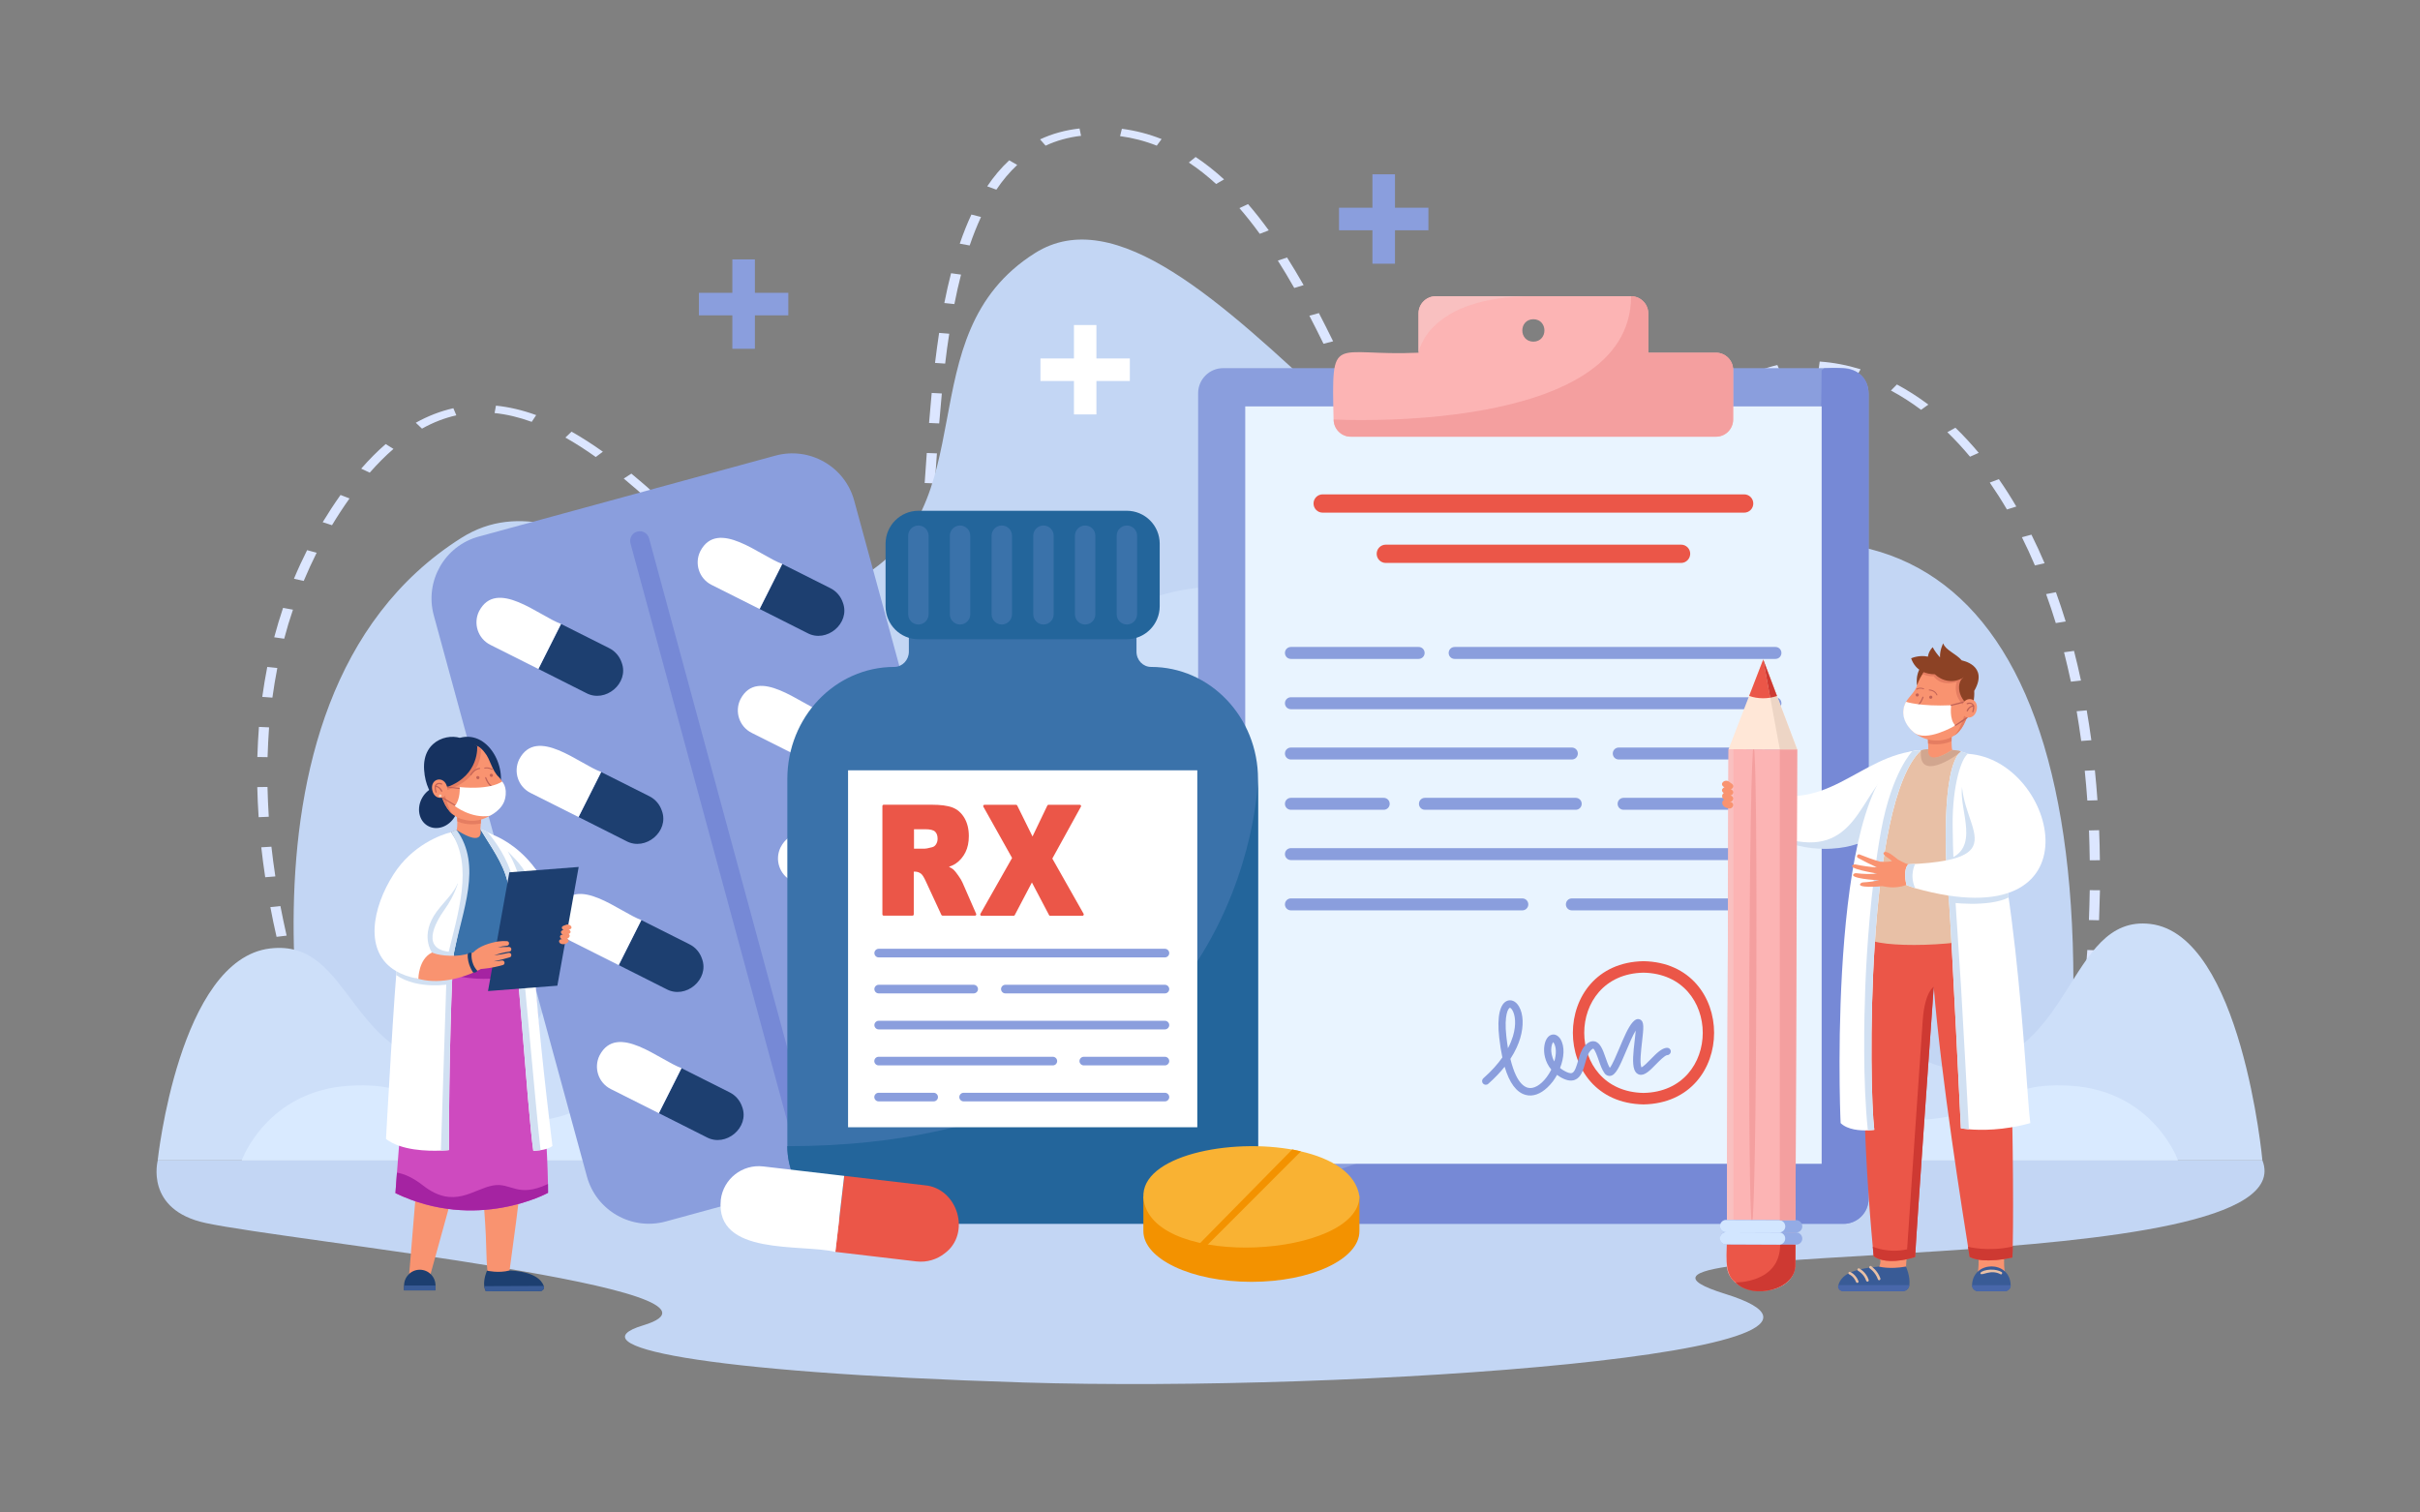 <?xml version="1.0" encoding="utf-8"?>
<!-- Generator: Adobe Illustrator 22.0.0, SVG Export Plug-In . SVG Version: 6.00 Build 0)  -->
<svg version="1.1" id="Ñëîé_1" xmlns="http://www.w3.org/2000/svg" xmlns:xlink="http://www.w3.org/1999/xlink" x="0px" y="0px"
	 viewBox="0 0 3200 2000" style="enable-background:new 0 0 3200 2000;" xml:space="preserve">
<rect x="0" y="0" width="3200" height="2000" fill="#808080" stroke="none"/>
<style type="text/css">
	.st0{display:none;fill:#FFFFFF;}
	.st1{fill:#DCE6FF;}
	.st2{fill:#C3D6F4;}
	.st3{fill:#CDDFF9;}
	.st4{fill:#D9EAFF;}
	.st5{fill:#8A9EDD;}
	.st6{fill:#7689D6;}
	.st7{fill:#E9F4FF;}
	.st8{fill:#EB5648;}
	.st9{fill:#FCB4B4;}
	.st10{fill:#F49F9F;}
	.st11{fill:#F9C0C0;}
	.st12{fill:#1D3F70;}
	.st13{fill:#FFFFFF;}
	.st14{fill:#3A72AA;}
	.st15{fill:#23659B;}
	.st16{fill:#F39200;}
	.st17{fill:#F9B233;}
	.st18{fill:#F99370;}
	.st19{fill:#395B96;}
	.st20{fill:#163260;}
	.st21{fill:#D1E0F2;}
	.st22{fill:#E57D61;}
	.st23{fill:#C16256;}
	.st24{fill:#CE4ABF;}
	.st25{fill:#A523A2;}
	.st26{fill:#F4D4BE;}
	.st27{fill:#E8C0A6;}
	.st28{fill:#4867AA;}
	.st29{fill:#8C4225;}
	.st30{fill:#CE3932;}
	.st31{fill:#D1A68F;}
	.st32{fill:#FFE7D7;}
	.st33{fill:#93ABE5;}
	.st34{fill:#D2E6FF;}
	.st35{fill:#EDD5C5;}
</style>
<rect id="_x31_0" class="st0" width="3200" height="2000"/>
<g>
	<g id="_x39_">
		<path class="st1" d="M443.2,1470.3c-5.5-12.3-10.9-25.1-16.2-38l12.9-2.8c5.2,12.8,10.6,25.5,16.1,37.7L443.2,1470.3z
			 M2750.2,1454.4l-13.4-1.2c2.2-13.1,4.3-26.4,6.3-39.3l13.4,1.1C2754.5,1428,2752.4,1441.2,2750.2,1454.4z M412.2,1394.1
			c-4.7-12.7-9.3-25.7-13.6-38.5l13.1-2.3c4.3,12.8,8.8,25.6,13.5,38.3L412.2,1394.1z M2762,1375.5l-13.4-0.9
			c1.7-13.2,3.3-26.4,4.7-39.4l13.4,0.8C2765.3,1348.9,2763.7,1362.2,2762,1375.5z M386.3,1316.8c-3.9-13-7.6-26.1-11-39l13.2-1.9
			c3.4,12.8,7.1,25.8,10.9,38.7L386.3,1316.8z M2770.5,1296.3l-13.4-0.6c1.1-13.2,2.1-26.5,3-39.5l13.4,0.5
			C2772.7,1269.7,2771.7,1283.1,2770.5,1296.3z M365.7,1238.8c-3-13.1-5.8-26.3-8.2-39.3l13.3-1.4c2.5,12.9,5.2,26,8.2,39.1
			L365.7,1238.8z M2775.6,1216.9l-13.4-0.3c0.5-13.2,0.9-26.5,1.1-39.5l13.5,0.1C2776.5,1190.3,2776.1,1203.7,2775.6,1216.9z
			 M350.7,1160c-2-13.3-3.8-26.6-5.2-39.6l13.4-0.8c1.4,12.9,3.2,26.2,5.2,39.3L350.7,1160z M2763.3,1137.6
			c-0.2-13.2-0.5-26.5-1-39.5l13.4-0.3c0.5,13.1,0.9,26.4,1,39.7L2763.3,1137.6z M342,1080.6c-0.9-13.3-1.5-26.7-1.8-39.8l13.5-0.2
			c0.3,13,0.9,26.2,1.7,39.4L342,1080.6z M2760.1,1058.6c-0.9-13.2-2.1-26.5-3.4-39.4l13.4-0.7c1.3,13,2.5,26.4,3.4,39.7
			L2760.1,1058.6z M353.8,1001.2l-13.5-0.2c0.4-13.4,1.1-26.8,2.1-39.8l13.4,0.6C354.9,974.7,354.2,988,353.8,1001.2z M2752,979.8
			c-1.8-13.2-3.8-26.4-6-39.3l13.3-1.2c2.2,12.9,4.3,26.2,6.1,39.5L2752,979.8z M360.2,922.5l-13.4-1c1.8-13.3,4.1-26.6,6.6-39.6
			l13.3,1.4C364.2,896.2,362,909.4,360.2,922.5z M2738.4,901.4c-2.8-13.1-5.9-26.2-9.1-38.9l13.2-1.8c3.3,12.8,6.4,26,9.2,39.2
			L2738.4,901.4z M1147.3,900c-18.7-2.2-32.2-8.4-50.9-19.1l8.5-7.6c16.4,9.4,28.3,15,43.9,17L1147.3,900z M1194,876.6l-12-4.5
			c6.2-8.8,11.6-21.1,16.2-36.4l13.1,2.1C1206.5,854.2,1200.8,866.9,1194,876.6z M1056.9,852.6c-10.7-8.7-22.2-18.8-35-30.7
			l10.6-6.1c12.7,11.8,23.9,21.7,34.5,30.2L1056.9,852.6z M375.8,844.6l-13.2-1.9c3.5-13.1,7.4-26.2,11.7-38.9l13.1,2.4
			C383.1,818.7,379.2,831.6,375.8,844.6z M2718.4,823.9c-4-13-8.3-25.9-12.8-38.3l13-2.5c4.5,12.5,8.9,25.6,12.9,38.7L2718.4,823.9z
			 M1220.4,798.2l-13.3-1.3c2.1-11.8,3.9-24.6,5.7-39.3l13.4,0.9C1224.4,773.3,1222.5,786.3,1220.4,798.2z M988.9,790.2
			c-10.9-10.8-22.3-22.2-32.1-32.1l10.9-5.8c9.8,9.8,21.1,21.2,32,32L988.9,790.2z M1973.9,789.4c-10.5,0-20.8-2.3-30.6-6.8l7.2-8.3
			c14.7,6.8,29.2,6.8,44.8,1.4l5.8,8.9C1991.9,787.7,1982.7,789.4,1973.9,789.4z M401.6,768.2l-12.9-2.9
			c5.3-12.8,11.2-25.5,17.4-37.8l12.6,3.4C412.7,743,406.9,755.6,401.6,768.2z M2045.1,758.8l-9.9-6.7c10.2-8.1,21.1-18.1,33.4-30.5
			l10.9,5.8C2067,740.1,2055.7,750.4,2045.1,758.8z M1905.1,752c-8.7-9.8-17.3-21.4-26.4-35.4l12.2-4.2
			c8.8,13.6,17.1,24.8,25.5,34.2L1905.1,752z M2690.8,747.7c-5.4-12.8-11.2-25.3-17.2-37.3l12.6-3.4c6.1,12.2,11.9,24.9,17.4,37.8
			L2690.8,747.7z M925,726c-12.3-12.3-22.6-22.4-32.3-31.8l10.7-5.9c9.8,9.4,20.1,19.6,32.4,31.9L925,726z M1230.2,718.7l-13.4-0.6
			c1-11.5,2.1-24.5,3.2-39.6l13.4,0.5C1232.2,694.1,1231.2,707.1,1230.2,718.7z M439,694.5l-12.3-4c7.4-12.2,15.3-24.3,23.6-36
			l11.9,4.6C454,670.6,446.3,682.4,439,694.5z M2110.4,694.4l-11.2-5.4c9.6-10.6,19.4-21.9,29.4-33.3l11.3,5.3
			C2129.9,672.5,2120,683.8,2110.4,694.4z M1857.1,679.9c-6.1-11.2-12.4-23.4-19.3-37.3l12.7-3.3c6.8,13.8,13.1,25.9,19.1,37
			L1857.1,679.9z M2653.8,673.7c-7.2-12.3-14.9-24.3-22.7-35.6l12-4.5c8,11.5,15.8,23.7,23.1,36.2L2653.8,673.7z M859.5,663
			c-12.2-11.1-23.6-21-34.7-30.2l10.1-6.5c11.3,9.3,22.8,19.3,35.2,30.5L859.5,663z M1236.1,639.2l-13.4-0.5
			c0.9-13.2,1.8-26.3,2.8-39.7l13.4,0.5C1238,612.9,1237.1,626.1,1236.1,639.2z M2169.4,627.8l-11.2-5.4
			c11.2-12.4,21.3-23.2,30.7-32.9l11,5.7C2190.5,604.8,2180.5,615.5,2169.4,627.8z M488.9,625l-11.3-5.3
			c10.6-12.1,21.5-23.1,32.4-32.5l10.3,6.4C509.7,602.7,499.2,613.3,488.9,625z M1819.8,605c-6.2-13.2-12.2-26.5-17.3-37.7l12.8-3.1
			c5.1,11.2,11.1,24.4,17.3,37.6L1819.8,605z M787.8,604.3c-13.8-9.8-27.3-18.5-40.2-25.7l8.2-7.8c13.3,7.5,27.2,16.4,41.4,26.5
			L787.8,604.3z M2605,603.9c-9.6-11.5-19.7-22.4-30-32.4l10.7-5.9c10.6,10.2,20.9,21.4,30.8,33.2L2605,603.9z M558,566.8l-8.2-7.8
			c16.1-9,32.8-15.4,49.7-19.2l3.9,9.4C588.1,552.6,572.8,558.5,558,566.8z M2232.3,563.8l-10.5-6.2c12.6-11.4,24.6-21.2,36.5-30
			l9.5,7C2256.3,543.1,2244.6,552.6,2232.3,563.8z M1241.9,559.9l-13.4-0.6c1.2-14.3,2.3-27.3,3.5-39.7l13.4,0.7
			C1244.2,532.7,1243.1,545.6,1241.9,559.9z M703.1,557.8c-16.8-6.1-33.3-10-49.1-11.6l1.8-9.8c17.2,1.7,35.1,5.9,53.2,12.5
			L703.1,557.8z M2540.3,541.9c-13-9.7-26.4-18.3-39.9-25.5l7.9-8c14.1,7.5,28.1,16.5,41.6,26.6L2540.3,541.9z M1785.3,529.7
			c-6.7-14.6-12.2-26.6-17.4-37.6l12.7-3.2c5.2,11,10.7,23,17.4,37.7L1785.3,529.7z M2308.2,509.4l-7.7-8.1
			c16.5-8.5,33.3-14.7,49.7-18.6l4.2,9.4C2339.2,495.7,2323.6,501.5,2308.2,509.4z M2455,497.4c-16.7-5.1-33.5-8.3-50.1-9.5l1.3-9.8
			c18,1.2,36.2,4.7,54.1,10.2L2455,497.4z M1249.8,480.8l-13.4-0.9c1.7-13.8,3.5-27.2,5.4-39.7l13.4,1.1
			C1253.2,453.8,1251.4,467,1249.8,480.8z M1750.1,454.6c-6.5-13.3-12.6-25.4-18.7-37.1l12.6-3.5c6.1,11.8,12.3,24,18.8,37.3
			L1750.1,454.6z M1262,402.1l-13.3-1.4c2.7-13.8,5.7-27,8.9-39.4l13.2,1.8C1267.6,375.3,1264.7,388.4,1262,402.1z M1711.4,380.8
			c-7.2-12.7-14.5-24.9-21.7-36.2l12.2-4.1c7.2,11.4,14.6,23.7,21.9,36.5L1711.4,380.8z M1282.2,324.6l-13.1-2.4
			c4.7-13.7,9.9-26.7,15.4-38.5l12.7,3.2C1291.9,298.4,1286.8,311.1,1282.2,324.6z M1665.8,309.2c-8.8-12.2-17.9-23.6-26.9-34
			l11.4-5.3c9.2,10.6,18.4,22.3,27.4,34.7L1665.8,309.2z M1317.5,250.8l-12.1-4.4c8.8-13.1,18.6-24.7,29.1-34.4l10.6,6.1
			C1335.2,227.3,1325.9,238.3,1317.5,250.8z M1608.1,243.3c-11.8-10.8-23.9-20.3-36.1-28.4l9-7.3c12.7,8.4,25.3,18.4,37.6,29.6
			L1608.1,243.3z M1382.6,192.6l-7.3-8.3c15.9-7.5,33.5-12.3,52.2-14.4l2,9.7C1412.8,181.5,1397,185.9,1382.6,192.6z M1529.6,192.6
			c-15.7-6.2-32-10.4-48.5-12.6l2.4-9.7c17.9,2.3,35.6,6.9,52.5,13.6L1529.6,192.6z"/>
		<path class="st2" d="M208.6,1534.5c0,0-17.6,65.3,63.3,82.7c110.6,23.8,736.2,87.8,578.4,135.4c-89.1,26.9,69.4,62,503.2,75.5
			c433.8,13.4,1178.2-39.2,927.9-117.1c-250.3-77.9,772.4-14.5,710.3-176.4H208.6z"/>
		<path class="st2" d="M425.2,1530.3c0,0-159.7-601.4,184.8-819c154.4-97.5,322.4,164.7,521.8,55.8
			c177.5-96.9,63.9-323.2,236.7-432.4c212.6-134.2,567.7,532.2,817.1,428.8c392.4-162.6,613.2,96.5,543.3,767.8L425.2,1530.3z"/>
		<path class="st3" d="M2843.7,1221.8C2732,1208.2,2742.1,1412,2583,1412c-145.5,0-223.4-455.3-383-362.7
			c-641.9,372.3-142.5-261.2-574.1-273.6c-195.2-5.6-325.2,164.9-373.2,466.9c-69.5,273-230.7-208.2-396.6-163.5
			c-105.4,28.4-93.4,332.9-238.9,332.9c-159.1,0-148.7-171.4-260.3-157.8c-120.2,14.6-148.4,280.3-148.4,280.3h2783.1
			C2991.7,1534.5,2963.9,1236.4,2843.7,1221.8z"/>
		<path class="st4" d="M2736.6,1435.6c-102.7-5.8-85.9,46.6-232.4,46.6c-133.9,0-130.2-117.4-219.8-142.3
			c-165-45.9-301,186.5-364.9,69.9c-121.5-309.6-475.7-464.8-639.2,0c-64,116.7-213.5-91.5-364.9-69.9
			c-93.2,13.3-85.9,142.3-219.8,142.3c-146.4,0-129.6-52.4-232.4-46.6c-110.6,6.2-143.6,98.9-143.6,98.9h2560.4
			C2880.2,1534.5,2847.2,1441.8,2736.6,1435.6z"/>
	</g>
	<g id="_x38_">
		<path class="st5" d="M2470.9,520v1065.1c0,18.3-14.8,33.2-33.2,33.2h-820.2c-18.4,0.1-33.3-15.2-33.2-33.2c0,0,0-1065.1,0-1065.1
			c0-18.3,14.8-33.2,33.2-33.2h820.2C2456,486.9,2470.9,501.7,2470.9,520z"/>
		<path class="st6" d="M2470.9,520v1065.1c0,18.3-14.8,33.2-33.2,33.2h-820.2c-17,0-31-12.8-32.9-29.2c1.4-2.4,2.1-3.6,2.1-3.6
			s822-38.6,822-1095.6l3.4-2.9C2438.8,485.6,2469.1,485.6,2470.9,520z"/>
		<rect x="1646.6" y="537.4" class="st7" width="762.2" height="1001.5"/>
		<path class="st8" d="M2173.2,1460.4c-124.5-2.2-124.5-187.2,0-189.4C2297.7,1273.2,2297.7,1458.2,2173.2,1460.4z M2173.2,1286.2
			c-104.5,1.9-104.4,157.1,0,159C2277.7,1443.3,2277.7,1288.1,2173.2,1286.2z"/>
		<path class="st9" d="M2269,466.4h-89.6v-52c0-12.6-10.2-22.7-22.8-22.7h-258.1c-12.6,0-22.8,10.2-22.8,22.7v52
			c-114.2,5.2-114.9-28.5-112.3,88.2c0,12.6,10.2,22.8,22.7,22.8H2269c12.6,0,22.7-10.2,22.7-22.8v-65.5
			C2291.8,476.6,2281.6,466.4,2269,466.4z M2027.6,451.8c-19.5-0.3-19.5-29.4,0-29.7C2047.1,422.4,2047.1,451.5,2027.6,451.8z"/>
		<path class="st10" d="M2291.8,489.2v65.5c0,12.6-10.2,22.8-22.7,22.8h-482.8c-12.6,0-22.7-10.2-22.7-22.8
			c0,0,393.2,21.6,393.2-163c12.6,0,22.8,10.2,22.8,22.7v52h89.6C2281.6,466.4,2291.8,476.6,2291.8,489.2z"/>
		<path class="st11" d="M2027.6,391.7c-141.2,0-151.8,74.7-151.8,74.7v-52c0-12.6,10.2-22.7,22.8-22.7H2027.6z"/>
		<path class="st5" d="M2024.6,1448.6c-2.5,0.1-4.9-0.1-7.3-0.8c-12.1-3.3-21.4-15.8-27.7-37.2c-5.7,7.2-12.9,14.8-21.7,22.6
			c-2,1.8-5.1,1.6-6.9-0.5c-1.8-2-1.6-5.1,0.5-6.9c11-9.7,19.1-19,25.1-27.5c-1.7-7.9-3.1-16.8-4.2-26.6c-3.1-27.5,1-45.2,11.2-48.5
			c4.3-1.4,10.5-0.1,15.1,7.9c5.7,10,6.3,25.6,1.5,41.7c-2.2,7.4-6.1,16.8-13,27.4c2.1,8.5,4.5,15.7,7.3,21.6
			c4.4,9.2,9.8,14.9,15.6,16.5c7.6,2.1,17-3.2,25.1-14c2.3-3.1,4.4-6.5,6.1-9.9c-8.6-10.3-10.6-22.7-9.1-31.9
			c1.2-7.8,4.9-13.1,9.8-14.3c2.3-0.6,6.8-0.6,11,5.1c0.1,0.1,0.1,0.2,0.2,0.3c6.4,10.3,5,25.1-0.3,38.6c1.4,1.2,2.9,2.3,4.7,3.3
			c5,3,8.9,4.2,11.2,3.3c3.7-1.4,5.9-9.2,7.9-16c2-7.1,4.2-14.4,8.5-19.4c1.6-1.9,6.7-7.7,13.2-6.4c7.6,1.5,11.1,11.2,14.7,21.6
			c1.7,5,3.5,10.1,5.6,13.5c3.4-4.2,8.9-17.3,12.7-26.3c5.7-13.5,11.5-27.5,17.6-34.2c3.3-3.7,6.5-4.9,9.6-3.5
			c5.8,2.6,4.8,11,2.7,29.4c-1.3,11.6-3.2,27.6-1,33.4c0.1,0.2,0.1,0.3,0.2,0.5c2.7-1,8.7-7.1,12.3-10.8
			c7.4-7.6,14.5-14.7,21.4-15.1c2.7-0.1,5,1.9,5.1,4.6c0.1,2.7-1.9,5-4.6,5.1c-3.2,0.2-10.3,7.4-15,12.2
			c-7.9,8.1-14.8,15.1-21.6,13.7c-2.2-0.5-5.2-2-7-6.8c-3-8.1-1.3-23.3,0.4-38c0.5-4.3,1.1-9.4,1.4-13.6
			c-4.1,6.8-8.5,17.3-12.5,26.8c-8.9,21.2-13.9,32.3-21.2,33.2c-1.6,0.2-4.8,0-7.4-3.4c-3.3-4.4-5.7-11.1-7.9-17.5
			c-1.8-5.1-5.1-14.5-7.3-15.2c0,0-1.3,0.2-3.9,3.2c-3,3.4-4.8,9.7-6.5,15.7c-2.7,9.4-5.5,19.2-13.7,22.4c-5.4,2.1-11.9,0.8-19.8-4
			c-1.3-0.8-2.6-1.7-3.8-2.6c-1.7,3.1-3.6,6.1-5.6,8.8C2044.2,1441.7,2034.3,1448.1,2024.6,1448.6z M2053.8,1378.1
			c-0.9,1-2.5,4.1-2.6,9.7c0,2.6,0.3,9.1,4.1,15.8c2.8-9.7,2.8-18.8-0.7-24.5C2054.3,1378.5,2054,1378.2,2053.8,1378.1z
			 M1996.5,1332.6C1996.5,1332.6,1996.5,1332.6,1996.5,1332.6c-1.9,0.6-7.9,8.8-4.6,38.2c0.6,5.4,1.3,10.5,2.1,15.3
			c3.2-6,5.2-11.4,6.6-15.9c4.8-16,2.8-28.1-0.6-34.1C1998.5,1333.5,1997.1,1332.6,1996.5,1332.6z"/>
		<path class="st5" d="M2347.7,871.3h-424.2c-4.4,0-7.9-3.5-7.9-7.9c0-4.4,3.5-7.9,7.9-7.9h424.2c4.4,0,7.9,3.5,7.9,7.9
			C2355.6,867.8,2352.1,871.3,2347.7,871.3z"/>
		<path class="st5" d="M1875.8,871.3H1707c-4.4,0-7.9-3.5-7.9-7.9c0-4.4,3.5-7.9,7.9-7.9h168.9c4.4,0,7.9,3.5,7.9,7.9
			C1883.8,867.8,1880.2,871.3,1875.8,871.3z"/>
		<path class="st5" d="M2347.7,937.8H1707c-4.4,0-7.9-3.5-7.9-7.9c0-4.4,3.5-7.9,7.9-7.9h640.7c4.4,0,7.9,3.5,7.9,7.9
			C2355.6,934.3,2352.1,937.8,2347.7,937.8z"/>
		<path class="st8" d="M2306.3,677.9H1749c-6.7,0-12.1-5.4-12.1-12.1c0-6.7,5.4-12.1,12.1-12.1h557.3c6.7,0,12.1,5.4,12.1,12.1
			C2318.4,672.5,2313,677.9,2306.3,677.9z"/>
		<path class="st8" d="M2222.9,744.4h-390.4c-6.7,0-12.1-5.4-12.1-12.1c0-6.7,5.4-12.1,12.1-12.1h390.4c6.7,0,12.1,5.4,12.1,12.1
			C2234.9,739,2229.5,744.4,2222.9,744.4z"/>
		<path class="st5" d="M2347.7,1004.3h-207.2c-4.4,0-7.9-3.5-7.9-7.9s3.5-7.9,7.9-7.9h207.2c4.4,0,7.9,3.5,7.9,7.9
			S2352.1,1004.3,2347.7,1004.3z"/>
		<path class="st5" d="M2078.5,1004.3H1707c-4.4,0-7.9-3.5-7.9-7.9s3.5-7.9,7.9-7.9h371.5c4.4,0,7.9,3.5,7.9,7.9
			S2082.9,1004.3,2078.5,1004.3z"/>
		<path class="st5" d="M2347.7,1070.8h-200.8c-4.4,0-7.9-3.5-7.9-7.9s3.5-7.9,7.9-7.9h200.8c4.4,0,7.9,3.5,7.9,7.9
			S2352.1,1070.8,2347.7,1070.8z"/>
		<path class="st5" d="M2083.6,1070.8h-199.4c-4.4,0-7.9-3.5-7.9-7.9s3.5-7.9,7.9-7.9h199.4c4.4,0,7.9,3.5,7.9,7.9
			S2088,1070.8,2083.6,1070.8z"/>
		<path class="st5" d="M1829.7,1070.8H1707c-4.4,0-7.9-3.5-7.9-7.9s3.5-7.9,7.9-7.9h122.7c4.4,0,7.9,3.5,7.9,7.9
			S1834.1,1070.8,1829.7,1070.8z"/>
		<path class="st5" d="M2347.7,1137.3H1707c-4.4,0-7.9-3.5-7.9-7.9c0-4.4,3.5-7.9,7.9-7.9h640.7c4.4,0,7.9,3.5,7.9,7.9
			C2355.6,1133.7,2352.1,1137.3,2347.7,1137.3z"/>
		<path class="st5" d="M2347.7,1203.8h-269.2c-4.4,0-7.9-3.5-7.9-7.9c0-4.4,3.5-7.9,7.9-7.9h269.2c4.4,0,7.9,3.5,7.9,7.9
			C2355.6,1200.2,2352.1,1203.8,2347.7,1203.8z"/>
		<path class="st5" d="M2013,1203.8h-306c-4.4,0-7.9-3.5-7.9-7.9c0-4.4,3.5-7.9,7.9-7.9h306c4.4,0,7.9,3.5,7.9,7.9
			C2020.9,1200.2,2017.4,1203.8,2013,1203.8z"/>
	</g>
	<g id="_x37_">
		<path class="st5" d="M1025.3,602.5L633.1,709.5c-45.2,12.3-71.8,59-59.5,104.2l202.5,742c12.3,45.2,59,71.8,104.2,59.5
			l392.2-107.1c45.2-12.3,71.8-59,59.5-104.2l-202.5-742C1117.2,616.8,1070.5,590.2,1025.3,602.5z"/>
		<path class="st12" d="M901.2,1412.5c0,0-30,59.5-29.9,59.5c0,0,62.9,31.7,62.9,31.7c25.5,13.9,57.3-12.8,47.2-40
			c-2.7-8.1-8.4-15.2-16.7-19.3C964.7,1444.4,901.2,1412.4,901.2,1412.5z"/>
		<path class="st13" d="M792.8,1395.6c-8.1,16.4-1.5,36.3,14.9,44.5l63.5,31.9c0.1,0,30-59.5,30-59.6
			C872.3,1402.1,815.9,1351.6,792.8,1395.6z"/>
		<path class="st12" d="M1193.7,1333.2c0,0-30,59.5-29.9,59.5c0,0,62.9,31.7,62.9,31.7c25.5,13.9,57.3-12.8,47.2-40
			c-2.7-8.1-8.4-15.2-16.7-19.3C1257.2,1365.1,1193.7,1333.1,1193.7,1333.2z"/>
		<path class="st13" d="M1085.3,1316.2c-8.1,16.4-1.5,36.3,14.9,44.5l63.5,31.9c0.1,0,30-59.5,30-59.6
			C1164.8,1322.8,1108.4,1272.3,1085.3,1316.2z"/>
		<path class="st12" d="M741.9,825.1c0,0-30,59.5-29.9,59.5c0,0,62.9,31.7,62.9,31.7c25.5,13.9,57.3-12.8,47.2-40
			c-2.7-8.1-8.4-15.2-16.7-19.3C805.4,857.1,741.9,825.1,741.9,825.1z"/>
		<path class="st13" d="M633.5,808.2c-8.1,16.4-1.5,36.3,14.9,44.5l63.5,31.9c0.1,0,30-59.5,30-59.6
			C713,814.7,656.6,764.2,633.5,808.2z"/>
		<path class="st12" d="M1034.4,745.8c0,0-30,59.5-29.9,59.5c0,0,62.9,31.7,62.9,31.7c25.5,13.9,57.3-12.8,47.2-40
			c-2.7-8.1-8.4-15.2-16.7-19.3C1097.9,777.7,1034.4,745.7,1034.4,745.8z"/>
		<path class="st13" d="M926,728.9c-8.1,16.4-1.5,36.3,14.9,44.5l63.5,31.9c0.1,0,30-59.5,30-59.6C1005.4,735.4,949,684.9,926,728.9
			z"/>
		<path class="st12" d="M795,1020.9c0,0-30,59.5-29.9,59.5c0,0,62.9,31.7,62.9,31.7c25.5,13.9,57.3-12.8,47.2-40
			c-2.7-8.1-8.4-15.2-16.7-19.3C858.5,1052.9,795,1020.9,795,1020.9z"/>
		<path class="st13" d="M686.6,1004c-8.1,16.4-1.5,36.3,14.9,44.5l63.5,31.9c0.1,0,30-59.5,30-59.6
			C766.1,1010.5,709.7,960,686.6,1004z"/>
		<path class="st12" d="M1087.5,941.6c0,0-30,59.5-29.9,59.5c0,0,62.9,31.7,62.9,31.7c25.5,13.9,57.3-12.8,47.2-40
			c-2.7-8.1-8.4-15.2-16.7-19.3C1151,973.5,1087.5,941.5,1087.5,941.6z"/>
		<path class="st13" d="M979.1,924.6c-8.1,16.4-1.5,36.3,14.9,44.5l63.5,31.9c0.1,0,30-59.5,30-59.6
			C1058.6,931.2,1002.1,880.7,979.1,924.6z"/>
		<path class="st12" d="M848.1,1216.7c0,0-30,59.5-29.9,59.5c0,0,62.9,31.7,62.9,31.7c25.5,13.9,57.3-12.8,47.2-40
			c-2.7-8.1-8.4-15.2-16.7-19.3C911.6,1248.7,848.1,1216.7,848.1,1216.7z"/>
		<path class="st13" d="M739.7,1199.8c-8.1,16.4-1.5,36.3,14.9,44.5l63.5,31.9c0.1,0,30-59.5,30-59.6
			C819.2,1206.3,762.8,1155.8,739.7,1199.8z"/>
		<path class="st12" d="M1140.6,1137.4c0,0-30,59.5-29.9,59.5c0,0,62.9,31.7,62.9,31.7c25.5,13.9,57.3-12.8,47.2-40
			c-2.7-8.1-8.4-15.2-16.7-19.3C1204.1,1169.3,1140.6,1137.3,1140.6,1137.4z"/>
		<path class="st13" d="M1032.2,1120.4c-8.1,16.4-1.5,36.3,14.9,44.5l63.5,31.9c0.1,0,30-59.5,30-59.6
			C1111.7,1127,1055.2,1076.5,1032.2,1120.4z"/>
		<path class="st6" d="M842.7,702.9c-6.8,1.8-10.8,8.8-9,15.6l213.6,787.4c1.8,6.8,8.8,10.8,15.6,9c6.8-1.8,10.8-8.8,9-15.6
			L858.3,711.9C856.5,705.1,849.5,701.1,842.7,702.9z"/>
	</g>
	<g id="_x36_">
		<path class="st14" d="M1663.5,1030.2v485.4c0,56.7-46,102.6-102.6,102.6h-417.2c-56.7,0-102.6-46-102.6-102.6v-485.4
			c0-41,15.8-78,41.4-104.9c25.6-26.8,61-43.4,100-43.4c10.6,0,19.3-9.1,19.3-20.2v-57.5h301v57.5c0,11.2,8.6,20.2,19.3,20.2
			C1600.1,881.9,1663.5,948.3,1663.5,1030.2z"/>
		<path class="st15" d="M1663.5,1030.2v485.4c0,56.7-46,102.6-102.6,102.6h-417.2c-56.7,0-102.6-46-102.6-102.6
			C1654,1515.6,1663.5,1030.2,1663.5,1030.2z"/>
		<path class="st15" d="M1489.9,845.3h-275.3c-24.1,0-43.6-19.5-43.6-43.6V719c0-24.1,19.5-43.6,43.6-43.6h275.3
			c24.1,0,43.6,19.5,43.6,43.6v82.6C1533.5,825.7,1514,845.3,1489.9,845.3z"/>
		<rect x="1121.4" y="1018.6" class="st13" width="461.8" height="472"/>
		<path class="st8" d="M1272.7,1167c-0.9-2.2-2.7-5.2-5.5-9.2c-2.8-4-4.9-6.6-6.4-7.9c-1.5-1.3-3.5-2.5-6-3.7
			c3.7-1.3,6.9-2.8,9.3-4.5c5.3-3.7,9.5-8.7,12.5-14.7c3-6,4.5-13.2,4.5-21.4c0-9.4-2-17.5-5.9-24.1c-4-6.7-9.3-11.3-15.9-13.8
			c-6.4-2.4-15.6-3.6-27.5-3.6h-63.3c-0.9,0-1.7,0.8-1.7,1.7v143.3c0,0.9,0.8,1.7,1.7,1.7h38.1c0.9,0,1.7-0.8,1.7-1.7v-56.5h1.6
			c3.1,0,5.8,1,8.2,2.9c1.2,1,3.4,3.7,6.4,10.5l20.3,43.8c0.3,0.6,0.9,1,1.6,1h42.9c0.6,0,1.1-0.3,1.4-0.8c0.3-0.5,0.4-1.1,0.1-1.6
			L1272.7,1167z M1208.5,1096.5h15c6.4,0,10.8,1.1,13,3.2c2.2,2.2,3.3,5.2,3.3,9.4c0,2.8-0.7,5.2-2.1,7.4c-1.4,2.1-3,3.3-5.2,3.8
			c-6,1.6-8.5,1.9-9.6,1.9h-14.3V1096.5z"/>
		<path class="st8" d="M1432.9,1208.4l-41.4-73.1l37.8-68.6c0.3-0.5,0.3-1.2,0-1.7c-0.3-0.5-0.9-0.8-1.5-0.8h-41.4
			c-0.7,0-1.3,0.4-1.5,1l-19.6,40.9l-20.2-40.9c-0.3-0.6-0.9-1-1.5-1h-41.8c-0.6,0-1.2,0.3-1.5,0.8c-0.3,0.5-0.3,1.2,0,1.7l38,67.8
			l-41.9,73.9c-0.3,0.5-0.3,1.2,0,1.7c0.3,0.5,0.9,0.9,1.5,0.9h42.4c0.6,0,1.2-0.4,1.5-0.9l22.7-43.2l22.7,43.2
			c0.3,0.6,0.9,0.9,1.5,0.9h42.6c0.6,0,1.2-0.3,1.5-0.9C1433.2,1209.5,1433.2,1208.9,1432.9,1208.4z"/>
		<path class="st5" d="M1540.4,1266h-378.5c-3.1,0-5.7-2.6-5.7-5.7c0-3.1,2.6-5.7,5.7-5.7h378.5c3.1,0,5.7,2.6,5.7,5.7
			C1546.1,1263.4,1543.5,1266,1540.4,1266z"/>
		<path class="st5" d="M1540.4,1313.6h-211c-3.1,0-5.7-2.6-5.7-5.7c0-3.1,2.6-5.7,5.7-5.7h211c3.1,0,5.7,2.6,5.7,5.7
			C1546.1,1311,1543.5,1313.6,1540.4,1313.6z"/>
		<path class="st5" d="M1287.5,1313.6h-125.6c-3.1,0-5.7-2.6-5.7-5.7c0-3.1,2.6-5.7,5.7-5.7h125.6c3.1,0,5.7,2.6,5.7,5.7
			C1293.2,1311,1290.6,1313.6,1287.5,1313.6z"/>
		<path class="st5" d="M1540.4,1361.2h-378.5c-3.1,0-5.7-2.6-5.7-5.7c0-3.1,2.6-5.7,5.7-5.7h378.5c3.1,0,5.7,2.6,5.7,5.7
			C1546.1,1358.6,1543.5,1361.2,1540.4,1361.2z"/>
		<path class="st5" d="M1540.4,1408.8h-107.3c-3.1,0-5.7-2.6-5.7-5.7c0-3.1,2.6-5.7,5.7-5.7h107.3c3.1,0,5.7,2.6,5.7,5.7
			C1546.1,1406.2,1543.5,1408.8,1540.4,1408.8z"/>
		<path class="st5" d="M1392.2,1408.8h-230.4c-3.1,0-5.7-2.6-5.7-5.7c0-3.1,2.6-5.7,5.7-5.7h230.4c3.1,0,5.7,2.6,5.7,5.7
			C1397.9,1406.2,1395.4,1408.8,1392.2,1408.8z"/>
		<path class="st5" d="M1540.4,1456.4h-266.2c-3.1,0-5.7-2.6-5.7-5.7c0-3.1,2.6-5.7,5.7-5.7h266.2c3.1,0,5.7,2.6,5.7,5.7
			C1546.1,1453.8,1543.5,1456.4,1540.4,1456.4z"/>
		<path class="st5" d="M1234.6,1456.4h-72.8c-3.1,0-5.7-2.6-5.7-5.7c0-3.1,2.6-5.7,5.7-5.7h72.8c3.1,0,5.7,2.6,5.7,5.7
			C1240.3,1453.8,1237.7,1456.4,1234.6,1456.4z"/>
		<path class="st14" d="M1214.4,825.8L1214.4,825.8c-7.4,0-13.5-6-13.5-13.5V708.4c0-7.4,6-13.5,13.5-13.5l0,0
			c7.4,0,13.5,6,13.5,13.5v103.9C1227.9,819.7,1221.9,825.8,1214.4,825.8z"/>
		<path class="st14" d="M1324.7,825.8L1324.7,825.8c-7.4,0-13.5-6-13.5-13.5V708.4c0-7.4,6-13.5,13.5-13.5l0,0
			c7.4,0,13.5,6,13.5,13.5v103.9C1338.2,819.7,1332.1,825.8,1324.7,825.8z"/>
		<path class="st14" d="M1269.5,825.8L1269.5,825.8c-7.4,0-13.5-6-13.5-13.5V708.4c0-7.4,6-13.5,13.5-13.5l0,0
			c7.4,0,13.5,6,13.5,13.5v103.9C1283,819.7,1277,825.8,1269.5,825.8z"/>
		<path class="st14" d="M1379.8,825.8L1379.8,825.8c-7.4,0-13.5-6-13.5-13.5V708.4c0-7.4,6-13.5,13.5-13.5l0,0
			c7.4,0,13.5,6,13.5,13.5v103.9C1393.3,819.7,1387.3,825.8,1379.8,825.8z"/>
		<path class="st14" d="M1434.9,825.8L1434.9,825.8c-7.4,0-13.5-6-13.5-13.5V708.4c0-7.4,6-13.5,13.5-13.5l0,0
			c7.4,0,13.5,6,13.5,13.5v103.9C1448.4,819.7,1442.4,825.8,1434.9,825.8z"/>
		<path class="st14" d="M1490.1,825.8L1490.1,825.8c-7.4,0-13.5-6-13.5-13.5V708.4c0-7.4,6-13.5,13.5-13.5l0,0
			c7.4,0,13.5,6,13.5,13.5v103.9C1503.5,819.7,1497.5,825.8,1490.1,825.8z"/>
	</g>
	<g id="_x35_">
		<path class="st16" d="M1797.6,1582.1v45.9c0,37-63.9,67-142.8,67c-39.8,0-75.8-7.6-101.7-20c-25.4-12.1-41.2-28.7-41.2-47.1v-45.9
			H1797.6z"/>
		<path class="st17" d="M1797.6,1582.1c-1.3,80.2-268.5,97.3-285.1,6c-0.6-3.3-0.8-6.6-0.5-9.7c4-53.1,124.5-75.1,207.8-56
			C1761.1,1531.8,1793.2,1551.3,1797.6,1582.1z"/>
		<path class="st16" d="M1720.2,1522.5l-125.3,125.4c-3.3-0.6-5.7-2.5-8.8-3.3l122.7-124.7C1712,1520.6,1717.1,1521.7,1720.2,1522.5
			z"/>
	</g>
	<g id="_x34_">
		<path class="st8" d="M1104.6,1655.4c0,0,11.7-100.5,11.8-100.5c0,0,106.2,12.4,106.2,12.4c44,3.7,61.9,64.1,26.5,90.1
			c-10.2,8-23.4,12.2-37.3,10.6C1211.8,1668,1104.6,1655.5,1104.6,1655.4z"/>
		<path class="st13" d="M953.1,1586.4c3.4-27.6,28.5-47.2,56.1-44l107.1,12.5c0.1,0-11.7,100.5-11.7,100.5
			C1059.3,1644.5,945.5,1661.4,953.1,1586.4z"/>
	</g>
	<g id="_x33_">
		<path class="st18" d="M702.1,1421.6c-5.7,86.4-16.4,172.6-28.3,258.4c-2.8,20.3-27,24.2-29.2,2c-2-22-1.4-42.7-3.1-64.8
			c-4-64.6-9.8-129.2-16.9-193.5C619.6,1367.9,704.1,1365.6,702.1,1421.6z"/>
		<path class="st18" d="M639.8,1429.4l-70.7,256.2c-2.3,8.6-7.9,11.6-16.5,9.4c-7.6-2-12.5,0.5-11.8-7.2l22.6-271.8
			C569.8,1360.6,652.6,1375,639.8,1429.4z"/>
		<path class="st12" d="M673.8,1680c32.9,1.6,42.5,12.8,45.2,20.4c0,0,0,0.1,0,0.1c1.2,3.3-1.3,6.7-4.8,6.8l-71.7,0.2
			c-1.2-2.1-1.9-4.4-2.2-6.8c-1.2-9.8,3.7-20.5,3.7-20.5S659,1683.9,673.8,1680z"/>
		<path class="st19" d="M719.1,1700.4l-78.7,0.3c0.3,2.4,1,4.7,2.2,6.8l71.7-0.2c3.5,0,6-3.5,4.8-6.8L719.1,1700.4z"/>
		<path class="st12" d="M575.9,1699.9v6.4h-41.6v-6.4c0-11.5,9.3-20.9,20.8-20.9C566.6,1679,575.9,1688.3,575.9,1699.9z"/>
		<rect x="534.3" y="1699.9" class="st19" width="41.6" height="6.4"/>
		<path class="st20" d="M558.4,1054.7c-7.9,13.7-4.7,30.5,7.2,37.3c11.9,6.9,28,1.3,35.9-12.4c7.9-13.7,4.7-30.5-7.2-37.3
			C582.4,1035.4,566.3,1041,558.4,1054.7z"/>
		<path class="st20" d="M591.5,1069.1c0,0-28.1-11-30.7-51.2c-2.8-42.1,38.4-50.6,55-38.6L591.5,1069.1z"/>
		<path class="st13" d="M641.5,1100.4c0,0,69.5,14.9,96,111l-67.1,15.3L641.5,1100.4z"/>
		<path class="st21" d="M671.4,1125.9c0,0,20.4,19,24.7,30.9c4.3,11.9-11.7,12.6-11.7,12.6L671.4,1125.9z"/>
		<path class="st20" d="M607.9,975.7c40.6-11.4,67.6,47.6,48.1,78.3L607.9,975.7z"/>
		<path class="st18" d="M563.5,1312.1h126.7c0.7-50.1-5.1-100.8-16.9-149.4c-7-28.4-11.1-51.1-38.1-66.3c1.9-16.8-0.7-41.1-3-51.1
			c-1.2-5.4-5.1-9.5-9.4-10.8c-11.1-3.9-24.2,5.6-20.8,18.1c1-0.6,4.2,35,2,45c-55,17.6-27,80.1-30.7,122
			C572.8,1250.4,569.9,1282,563.5,1312.1z"/>
		<path class="st22" d="M601.6,1051c0.1,0.5,0.2,1.1,0.3,1.6c0.7-0.5,2.8,19.2,2.8,33.5c13.4,6.1,28.4,3.4,31.1,2.8
			c0.8-19.5,1.6-49.1-13-54.4C612.2,1030,599.7,1039.6,601.6,1051z"/>
		<path class="st18" d="M580.5,1037.8c2.3,14,7,29.8,18,39h0c4.5,3.7,9.9,6.1,15.7,7.2c32.6,9.1,70.9-28.8,45.4-56.5
			c-9.3-8.6-11.2-23.7-18.6-32.3c-10.7-15.6-34.3-14.8-47.1-2.1C582.4,1004.8,578.5,1020.6,580.5,1037.8z"/>
		<path class="st23" d="M633.8,1029.2c1.3-2.4-2.6-4.4-3.8-1.9C628.8,1029.7,632.6,1031.7,633.8,1029.2z"/>
		<path class="st23" d="M651.6,1026.2c1.3-2.4-2.6-4.4-3.8-1.9C646.6,1026.7,650.4,1028.7,651.6,1026.2z"/>
		<path class="st23" d="M644.9,1044.6c3.9,0,9.9-2.7,5-6.1c-4-2.2-6.9-10.5-7-10.5c-4.1-3.1,1.8,9.8,6.2,12c3.1,1.9-3.4,3.8-6.1,2.8
			c-0.4-0.1-0.9,0.1-1,0.5C641.8,1044.7,643.9,1044.5,644.9,1044.6z"/>
		<path class="st24" d="M724.7,1577.3c0,0-94.5,52.1-201.8,0.4c0,0,0.7-10.3,2-27.1c5.6-74.8,21.6-279.7,31.1-298.4
			c14.5,3.8,29.5,6.4,44.3,8.1c32.6,3.8,71.8,3.6,102.6,0.1c4.2,21.6,20.2,222.6,21.7,305.2C724.7,1569.8,724.7,1573.7,724.7,1577.3
			z"/>
		<path class="st14" d="M557.3,1247.5c0,0,62.2,55.1,145.6,12.9c-0.1-0.1-11.8-131.4-67.7-164c0,0,6.7,25.5-31.3,1.2
			C556.9,1113,574.6,1188.6,557.3,1247.5z"/>
		<path class="st25" d="M702.9,1260.4c0,0-74.9,30.4-145.6-12.9l-7.7,19.1c0,0,57.7,49.2,155.7,16.5L702.9,1260.4z"/>
		<path class="st13" d="M600.2,1260.3c0,0.1,0,0.2,0,0.4c-3,23.3-6.6,148.4-6.6,260.1c0,0-4.1,0.5-10.6,0.7
			c-17.5,0.7-52.5,0-72.6-15.4c0,0,11.9-216.2,15.4-235.2c9.7-57.3,39.2-115,66.4-163.1c1.4-2.5,2.8-5,4.2-7.4
			C630.6,1147.5,611.3,1204.5,600.2,1260.3z"/>
		<path class="st22" d="M580.5,1037.8c2.3,14,7,29.8,18,39h0c-6.1-7.6-9.9-24.6-9.9-24.6l2.9-7.6c48.6-15.7,44.4-54.8,44.4-54.8
			c-7.2-6.3-17.1-7.5-26.4-5.2C586.7,990.6,577.6,1015.2,580.5,1037.8z"/>
		<path class="st20" d="M631,986.3c0,0,3.6,38.7-39.8,54.5l-15.6-8.6C560.3,1002.3,588.1,958.2,631,986.3z"/>
		<path class="st13" d="M730.5,1515.3c-3.8,3.2-10.2,4.8-15.7,5.6v0c-5.3,0.8-9.6,0.8-9.6,0.8c-8.1-55.5-23.1-299.8-33.9-354.8
			c0-0.2-0.1-0.4-0.1-0.6c-5.8-25.4-23.2-48.3-36-69.8c0.4,0.1,0.9,0.3,1.3,0.4c54,17.9,63.7,106.5,73.1,221.9
			C716.3,1402,730.5,1515.3,730.5,1515.3z"/>
		<path class="st21" d="M595.2,1301.3c0,0-42.1,8.1-71.3-11.9c0,0,0-10.7,1.9-18.6c1.9-7.9,70,24.4,70,24.4L595.2,1301.3z"/>
		<path class="st21" d="M600.2,1260.3c0,0.1,0,0.2,0,0.4c-3,23.3-6.6,148.4-6.6,260.1c0,0-4.1,0.5-10.6,0.7l8.2-254.4
			c14.7-61,35-120.7,5.3-166.7c0,0,1.8-1,3.6-1.8c1.8-0.7,3.7-1.1,3.7-1.1C638,1144.7,611.3,1204.5,600.2,1260.3z"/>
		<path class="st21" d="M714.8,1520.9L714.8,1520.9c-5.3,0.8-9.6,0.8-9.6,0.8c-8.1-55.5-23.1-299.8-33.9-354.8
			c0-0.2-0.1-0.4-0.1-0.6c-5.8-25.4-23.2-48.3-36-69.8c0.4,0.1,0.9,0.3,1.3,0.4c2.7,0.9,5.5,2,8,3.3c2.6,2.8,5.5,6.6,8.2,10.3
			c14.1,19,26.2,43.9,29.3,69.6C687.7,1225.7,709.2,1474.2,714.8,1520.9z"/>
		<path class="st21" d="M605.4,1167.9c0,0-4.1,16-17.2,34.3c-13,18.3-34.2,55.9,12.2,56.8l-1.8,14l-51.8-6.2l10.5-71.5L605.4,1167.9
			z"/>
		<path class="st18" d="M581.4,1109.4c-34.5,25.5-67.3,73-70.7,115.2c-3.6,80,70.9,86.3,127.6,55.5c12-6.1,2-24.5-10.8-21.1
			c-9.3,2.4-16,4.5-25.2,4.8c-81.8,2.3-32.6-63.6-0.9-93.2C601.4,1170.6,604.4,1093.2,581.4,1109.4z"/>
		<path class="st13" d="M523.6,1284c7.9,4.7,17.7,8.2,29.6,10.3c0,0,0.1-26.1,18-34.7c0,0-16.6-23,6.2-54.1
			c12.4-16.9,28.6-28.3,31.2-50.5c1.6-13.4-12.2-54.6-12.2-54.6c-13.9,3.6-51.2,17.1-75.9,55.6C492,1200.6,480.9,1258.9,523.6,1284z
			"/>
		<polygon class="st12" points="645.3,1310.5 737,1303.4 765.2,1146.4 673.5,1153.5 		"/>
		<path class="st18" d="M743.8,1248.5c4,0.8,12-3.7,5.9-7.3c-2.3-1.2-4.5-0.1-6.4,0.6l0.2,0C737.3,1241.6,738.3,1248.2,743.8,1248.5
			z"/>
		<path class="st18" d="M746,1242.4c2.7-0.3,5.8-1.3,7.1-4c1.7-4.2-7-6.6-8.5-2.9c0-0.1,0.1-0.1-0.1,0c-0.2,0.1-0.5,0.2-0.7,0.2
			c0,0-0.1,0,0,0C737.6,1236.7,741.1,1243.1,746,1242.4z"/>
		<path class="st18" d="M748.6,1236.2l3.8-1.4c5.5-2.6-1-7.9-4.8-6.1c0,0-3.8,1.4-3.8,1.4C738.3,1232.7,744.7,1238,748.6,1236.2z"/>
		<path class="st18" d="M749.8,1230.3l3.8-1.4c5.5-2.6-1-7.9-4.8-6.1c0,0-3.8,1.4-3.8,1.4C739.5,1226.8,746,1232.2,749.8,1230.3z"/>
		<path class="st18" d="M626.3,1269.2c0-0.9,0.3-1.7,0.7-2.4c-1.2-1.5-2.2-5.7-0.9-7.4c6.6-8.3,23.3-13.1,32.8-14.5
			c3.8-0.5,7.6-0.7,11.4-0.4c3.7,0.1,3.8,5.9,0,6.1c-4.1,0.3-8.1,1-11.9,2.2c4.9-0.5,9.9-0.7,14.8-0.6c3.6,0,4.1,5.6,0.4,6.1
			c-6.9,1-13.7,2.8-20.3,5c6.5-0.8,12.9-1.9,19.2-3.3c3.7-0.9,5.2,4.9,1.5,5.9c-6.9,2.1-14,3.9-21.1,5.3c3.6-0.2,7.3-0.6,10.9-1.1
			c3.6-0.5,4.8,5.1,1.1,6c-1.3,0.4-2.6,0.7-4,1.1c-9.4,2.3-19,4.1-28.7,4.2c-4.6,0.5-7.9-5.1-4.8-8.8
			C626.8,1271.7,626.3,1270.5,626.3,1269.2z"/>
		<path class="st23" d="M609.1,1043.5c0.4,0,0.7-0.3,0.7-0.6c0-0.4-0.2-0.7-0.6-0.8l-18-2.1c-0.4,0-0.7,0.2-0.8,0.6
			c0,0.4,0.2,0.7,0.6,0.8L609.1,1043.5C609.1,1043.5,609.1,1043.5,609.1,1043.5z"/>
		<path class="st23" d="M602.8,1066.2c0.2,0,0.5-0.1,0.6-0.3c0.2-0.3,0.1-0.8-0.2-1l-18.3-10.9c-0.3-0.2-0.8-0.1-1,0.2
			c-0.2,0.3-0.1,0.8,0.2,1l18.3,10.9C602.5,1066.2,602.7,1066.2,602.8,1066.2z"/>
		<path class="st18" d="M571.6,1044.9c3.4,15.9,22.9,11.8,19.6-4.1C587.7,1024.9,568.3,1029,571.6,1044.9z"/>
		<path class="st23" d="M576.6,1048.2c0.5,0,0.9-0.5,0.8-1c-3-8.5,0.7-12,6.4-9.7c1,0.4,1.6-1.1,0.6-1.5c-6.7-2.7-12.2,1.5-8.5,11.6
			C576,1048,576.3,1048.2,576.6,1048.2z"/>
		<path class="st23" d="M584.1,1047.1c2.5-0.2-2.3-7.9-8.3-8.3c-0.4,0-0.8,0.3-0.9,0.7c0,0.4,0.3,0.8,0.7,0.9
			C581.9,1041,582.6,1046.9,584.1,1047.1z"/>
		<path class="st26" d="M580.3,1052.2c0,2.3,3.6,2.3,3.6,0C584,1049.9,580.3,1049.9,580.3,1052.2z"/>
		<path class="st13" d="M663.9,1033.4c0,0-13.4,11.4-56,7.4c0,0,1.2,16.3-6.6,25c0,0,21.7,16.9,46.2,13c0,0,17.1-7.6,20.4-22.9
			C671.4,1040.5,663.9,1033.4,663.9,1033.4z"/>
		<path class="st23" d="M622.4,1025.3c0.2,0,0.5-0.1,0.6-0.3c4.6-7.6,11.1-8.1,11.2-8.1c0.4,0,0.7-0.4,0.7-0.8
			c0-0.4-0.4-0.7-0.7-0.7c-0.3,0-7.3,0.6-12.3,8.8c-0.2,0.3-0.1,0.8,0.2,1C622.1,1025.2,622.3,1025.3,622.4,1025.3z"/>
		<path class="st23" d="M650.9,1018.2c0.2,0,0.5-0.1,0.6-0.3c0.2-0.3,0.1-0.8-0.2-1c-0.2-0.1-5.1-3.1-10.5-1.9
			c-0.4,0.1-0.6,0.5-0.5,0.8c0.1,0.4,0.5,0.6,0.8,0.5c4.9-1.1,9.4,1.7,9.5,1.7C650.7,1018.1,650.8,1018.2,650.9,1018.2z"/>
		<path class="st12" d="M623.7,1260c0,0-2.3,13.1,7.5,23.7c0,0-0.8,2.6-5.4,2.5c0,0-8.2-11-7.3-24.8
			C618.5,1261.3,620.6,1258.8,623.7,1260z"/>
		<path class="st25" d="M724.7,1577.3c0,0-94.5,52.1-201.8,0.4c0,0,0.7-10.3,2-27.1c9.5,1.6,21,6.4,34.5,17
			c40.8,31.9,65.8,4.9,92.4,0c24.2-4.5,32.2,17.2,72.8-2C724.7,1569.8,724.7,1573.7,724.7,1577.3z"/>
	</g>
	<g id="_x32_">
		<path class="st18" d="M2653.9,1689.7c-9.8-12.9,2.1-71.8,1.7-86.9h-44.3c-0.5,15,10.6,74.1,1.3,86.8
			C2610,1694.3,2656.6,1694.3,2653.9,1689.7z"/>
		<path class="st18" d="M2436.9,1707.5h77.6c4.6,0,8.2-3.9,7.8-8.5c-0.7-8-2.5-19-1.9-24.1c-0.3-4.7,6.5-65.6,7-71.9h-48.9l7.9,62.9
			c0.9,7.4-3.5,14.5-10.6,16.8c-9.6,3.2-20.5,4.5-27.7,6.4c-7,1.8-13.2,4.2-16.4,9.5C2429.3,1702.5,2432.3,1707.5,2436.9,1707.5z"/>
		<path class="st19" d="M2524.8,1699.3L2524.8,1699.3c-0.6,4.7-4.5,8.2-9.2,8.2h-78.2c-4.5,0-7.8-4.4-6.4-8.6
			c4.1-12.9,17-20.8,53.6-24.1c0,0,13.5,4,35.6,0C2520.3,1674.8,2526.2,1687.6,2524.8,1699.3z"/>
		<path class="st19" d="M2650.3,1707.5h-34.1c-4.8,0-8.7-4-8.5-8.7c1.5-32.1,49.8-32.4,51,0
			C2659,1703.5,2655.1,1707.5,2650.3,1707.5z"/>
		<path class="st27" d="M2455.9,1696.4c-0.7,0-1.3-0.4-1.6-1.1c-3.1-7.8-8.8-10.1-9.1-10.2c-2.1-0.8-0.8-4.1,1.3-3.2
			c0.3,0.1,7.3,3,11,12.2C2458,1695.1,2457.1,1696.4,2455.9,1696.4z"/>
		<path class="st27" d="M2469.4,1694.8c-0.7,0-1.4-0.5-1.7-1.2c-2.8-8.9-10.6-13.1-10.7-13.2c-2-1-0.4-4.2,1.6-3.1
			c0.4,0.2,9.2,4.9,12.4,15.2C2471.4,1693.6,2470.5,1694.8,2469.4,1694.8z"/>
		<path class="st27" d="M2484.8,1692.9c-0.7,0-1.4-0.4-1.6-1.2c-3.3-9.4-10.7-14.4-10.8-14.5c-1.9-1.2,0.1-4.2,1.9-2.9
			c0.3,0.2,8.5,5.7,12.2,16.2C2486.8,1691.7,2485.9,1692.9,2484.8,1692.9z"/>
		<path class="st27" d="M2645.8,1685.2c-13.3-7.5-25.1,2.3-27-1c-1.6-3.5,15.8-8.8,27.9-2.2
			C2648.2,1682.8,2647.5,1685.3,2645.8,1685.2z"/>
		<path class="st28" d="M2430.9,1699.3h93.9l0,0.1c-0.6,4.6-4.5,8.1-9.2,8.1h-79c-4.2,0-7.1-4.1-5.8-8
			C2430.9,1699.4,2430.9,1699.3,2430.9,1699.3z"/>
		<path class="st28" d="M2651,1707.5h-35.5c-4.4,0-8-3.6-7.8-8c0,0,0-0.1,0-0.1h51.1c0,0.1,0,0.1,0,0.2
			C2659,1703.8,2655.4,1707.5,2651,1707.5z"/>
		<path class="st29" d="M2534.9,906.1c0,0-4.5-25.2,17.6-33.3l14,10.5L2534.9,906.1z"/>
		<path class="st13" d="M2496.6,1094.3c-62.1,46.7-159.1,32.7-195.1-35.2l9.1-18.9c104.1,44.7,145.1-42.9,229.5-48l-17,21.7
			C2523.2,1013.9,2498.1,1092.8,2496.6,1094.3z"/>
		<path class="st8" d="M2661,1662.8c0,0-37.3,9.1-56.5-0.7c-10-62.7-37.8-237.4-47.5-357.2c-0.4,7-20.7,288.5-24.6,357.2
			c-13.3,4.4-40,9.8-54.9-1c-6.7-72.3-28.2-310.2,4.2-504.5c0,0,88.9,9.9,158.4-11.1C2659.2,1207.2,2664.3,1588.8,2661,1662.8z"/>
		<path class="st18" d="M2549.8,990.5c-0.6-19.2-3-57.2,12.6-62.3c11.2-3.9,24.4,5.6,21,18.2c-1-0.6-4.3,35.3-2,45.2
			C2610.8,1000.5,2522.1,1029.6,2549.8,990.5z"/>
		<path class="st22" d="M2583.6,944.8c-0.1,0.5-0.2,1.1-0.3,1.6c-0.7-0.5-2.8,19.3-2.8,33.7c-13.5,6.1-28.2,3.7-31,3.2
			c-0.8-19.8-2-49.6,12.8-55.1C2572.9,923.7,2585.5,933.3,2583.6,944.8z"/>
		<path class="st18" d="M2604.9,931.6c-2.3,14.1-7,29.9-18.1,39.2h0c-16.2,12.3-39.9,11-56.4-2.6h0c-12.7-11.9-16.7-27.9-10-40.2
			c4.4-7.3,12.4-13.7,14.6-21.9C2553.7,851,2612.9,881.8,2604.9,931.6z"/>
		<path class="st23" d="M2551.2,922.9c-1.3-2.4,2.6-4.4,3.8-1.9C2556.2,923.4,2552.4,925.4,2551.2,922.9z"/>
		<path class="st23" d="M2533.3,919.9c-1.3-2.4,2.6-4.4,3.8-1.9C2538.3,920.4,2534.5,922.4,2533.3,919.9z"/>
		<path class="st22" d="M2604.9,931.6c-2.3,14.1-7,29.9-18.1,39.2h0c-0.9,0.8-1.6,1.1-2.6,1.8c8.5-8.4,13-26.1,13-26.1l-2-15.3
			c-13.7-13.8-7.8-29.4-7.8-29.4c-22.8,6.4-30.5-7.7-30.5-7.7c-7.2,0.9-14.8-2.8-14.8-2.8C2568.1,853.9,2612.9,893.8,2604.9,931.6z"
			/>
		<path class="st29" d="M2597.9,894.9c-9.7,3.8-13.1,26.4,9.8,41.8C2607.7,936.7,2618.8,899.6,2597.9,894.9z"/>
		<path class="st21" d="M2319.3,1043.7c3.9,19.1-13,23.5-13,23.5c-3.2-4.8-4.8-8.2-4.8-8.2l9.1-18.9
			C2310.6,1040.1,2314.6,1041.5,2319.3,1043.7z"/>
		<path class="st23" d="M2540,938.4c-3.9,0-10-2.7-5-6.1c4-2.2,7-10.5,7-10.6c0.3-1,1.9-0.5,1.5,0.5c-0.1,0.4-3.2,9-7.8,11.5
			c-3.2,1.9,3.4,3.8,6.1,2.9c0.4-0.1,0.9,0.1,1,0.5C2543.1,938.5,2541,938.3,2540,938.4z"/>
		<path class="st27" d="M2649,1232.7c-48.3,20.1-168.5,21.7-180.2,7.5c-22.8-56.3,19.3-206.4,71.4-248c0.5-0.1,6.3-1.6,9.6-1.6
			c-0.2,0.9-6.1,25.2,31.5,1.2c0.2,0.3,9.2,0.4,11.6,2.1C2590.2,1033,2666.5,1189.7,2649,1232.7z"/>
		<path class="st21" d="M2494.1,1025.9l-23.3,83.6c-36.4,20.1-98.6,15.9-127.5-6.6c103.4,40.1,111.9-39.1,149.4-76.9H2494.1z"/>
		<path class="st29" d="M2594.1,873.3c-7.6-9-21.4-13.4-24.6-22.6c0,0-4.7,8.8-4.2,18.6c-3.7-4.1-7.1-8.6-9.7-13.5
			c-3.7,3.8-5.7,8.1-6.3,12.5c-11.8-2.6-22.2,2.2-22.2,2.2c6.1,17.2,20.3,21,31.4,21.1c9.2,8.8,24,12.9,38.3,4.1l13.8,17.8
			C2630.1,879.5,2594.1,873.3,2594.1,873.3z"/>
		<path class="st30" d="M2532.4,1662.1c-0.3-6,24.6-357.2,24.6-357.2s-11.7,6.3-14.5,43.6c-2.4,32.4-16.9,247.8-20.7,303.5
			c-25.5,5.7-45.4-3.5-45.4-3.5c0.8,8.2,1.2,12.6,1.2,12.6c12.2,8.8,32.3,6.8,46.5,3.4c3.4-0.8,6.1-1.6,7.5-2.1
			C2531.8,1662.4,2532.1,1662.2,2532.4,1662.1z"/>
		<path class="st30" d="M2661,1662.8c0,0-37.3,9.1-56.5-0.7c0,0-0.8-4.9-2.2-13.5c0,0,26.3,7.1,59.2-0.3
			C2661.6,1656.8,2660.8,1662.1,2661,1662.8z"/>
		<path class="st13" d="M2684.7,1485.1c-35.5,10-65.9,9.5-81.2,8.2c-6.8-0.6-10.6-1.3-10.6-1.3s-11.9-246.7-15.6-298.9
			c-5.9-53.8-10.1-178.1,15.6-199.4l9.5,3.1C2664.8,1074.3,2678.9,1447.2,2684.7,1485.1z"/>
		<path class="st13" d="M2478.4,1494c0,0-3.4,0.5-8.5,0.7c-10.1,0.4-26.7-0.6-36-9.6c-1.2-19.9-17.3-467.2,94.9-491.9l0,0
			c3.7-0.8,7.4-1.2,11.4-1C2466.9,1061.1,2471.2,1436.1,2478.4,1494z"/>
		<path class="st13" d="M2585.6,959.3c0,0-39,23.3-55.3,8.9c-14.4-12.6-16.7-27.9-10-40.2c0,0,18.4,6.4,59.8,4.6
			C2580.1,932.7,2577.2,951.4,2585.6,959.3z"/>
		<path class="st23" d="M2580.1,933.5c-0.9,0-1.1-1.4-0.2-1.6l17.2-4.6C2602.6,929.1,2579.9,933,2580.1,933.5z"/>
		<path class="st23" d="M2585.6,960.1c-0.8,0-1.1-1.1-0.4-1.5c0.5,0.2,16.8-12.3,16.9-10.2C2603.3,949.7,2586.2,959.7,2585.6,960.1z
			"/>
		<path class="st18" d="M2613.8,938.7c-3.5,16-23,11.9-19.7-4.2C2597.6,918.6,2617.1,922.7,2613.8,938.7z"/>
		<path class="st23" d="M2608.7,942c-0.5,0-0.9-0.5-0.8-1c3-8.5-0.7-12.1-6.5-9.7c-5.6-1.9,14.3-7.1,8,10.2
			C2609.4,941.8,2609.1,942,2608.7,942z"/>
		<path class="st23" d="M2601.2,940.9c-2.4-0.3,2.2-7.8,8.4-8.3c1-0.1,1.2,1.6,0.1,1.6C2603.5,934.8,2602.7,940.7,2601.2,940.9z"/>
		<path class="st21" d="M2594.4,1040.9c-4,31.4,25.5,82.1-20.7,96.3l34.8,8.4l9.7-37.7L2594.4,1040.9z"/>
		<path class="st21" d="M2478.4,1494c0,0-3.4,0.5-8.5,0.7c-6.9-65.1-4.9-148.7-3.4-189.7c1.6-42.4,6.8-130,21-207.2
			c14.3-77.2,41.2-104.5,41.2-104.5l0,0c3.7-0.8,7.4-1.2,11.4-1C2466.9,1061.1,2471.2,1436.1,2478.4,1494z"/>
		<path class="st21" d="M2655.4,1180.9l0.6,5.9c-27.5,13.6-78.7,6.4-78.7,6.4c-0.5-7.9-1-15.6-1.5-22.9l72.4-21.3
			C2650.5,1161.8,2653.6,1167.7,2655.4,1180.9z"/>
		<path class="st21" d="M2603.5,1493.3c-6.8-0.6-10.6-1.3-10.6-1.3s-11.9-246.7-15.6-298.9c-5.9-53.8-10.1-178.1,15.6-199.5l9.5,3.1
			c-8.6,5.1-20.7,41.2-20.4,93.6c0.4,70.2,7.6,155.4,11.1,214.6C2596.2,1355.8,2601.9,1463.6,2603.5,1493.3z"/>
		<path class="st18" d="M2491,1127.3c-2.8,3.4,8.7,8.1,10.7,11.6c-7.6,1.3-15.6,0.5-15.7,0.5c-9.2-2.7-18.1-5.9-27-9.5
			c-2.8-1.2-4.9,3.1-2.2,4.5c8.1,4.5,16.5,8.7,25,12.5c0,0.1,0,0.1,0,0.1c-9.4-0.7-18.9-1.9-28.1-3.9c-1.1-0.2-2.4-0.1-3.4,0.5
			c-8.9,4.9,28.4,10.8,31.5,11.5c0,0,0,0,0,0.1c-8.9,0.8-18,0.6-26.9-0.5c-1.3-0.2-2.7,0.1-3.7,1c-7.1,5.7,30,8.5,33.3,8.1
			c0,0,0,0.1,0,0.1c-6.9,1.7-13.9,2.5-21,2.9c-1.1,0.1-2.3,0.5-3.1,1.3c-6.8,6.5,25.4,4.3,28.5,3.7c3.7,0.2,15,4.4,31.9-1.5
			c5.3-1.8,7.6-26.3,2.3-27.5c-4-0.9-11.1-5-13.4-6.2C2506.4,1134,2494.7,1123.6,2491,1127.3z"/>
		<path class="st13" d="M2532.5,1174.5c-3.8-1.3-7.7-2.6-11.6-4.1c-0.6-3.4-4.6-19.5,2.3-27.5c165.2-7.2,39.3-62.7,79.2-146.1
			C2720.9,1004.6,2780.2,1244,2532.5,1174.5z"/>
		<path class="st21" d="M2532.5,1174.5c-3.8-1.3-7.7-2.6-11.6-4.1c-0.6-3.4-4.6-19.5,2.3-27.5c0,0,4.5-0.5,9.3-0.5
			C2532.5,1142.5,2524.4,1156.8,2532.5,1174.5z"/>
		<path class="st23" d="M2561.3,919.6c-0.2,0-0.5-0.1-0.6-0.4c-2.8-6.2-9.5-6.1-9.6-6.1c-0.3,0-0.7-0.3-0.7-0.6
			c0-0.4,0.3-0.7,0.6-0.7c0.1,0,7.6-0.2,10.8,6.8c0.1,0.3,0,0.7-0.3,0.9C2561.5,919.6,2561.4,919.6,2561.3,919.6z"/>
		<path class="st23" d="M2534.5,912.1c-0.2,0-0.4-0.1-0.5-0.3c-0.2-0.3-0.2-0.7,0.1-0.9c0.2-0.1,3.8-2.8,9.7-0.7
			c0.3,0.1,0.5,0.5,0.4,0.8c-0.1,0.3-0.5,0.5-0.8,0.4c-5.2-1.9-8.4,0.4-8.5,0.5C2534.8,912,2534.6,912.1,2534.5,912.1z"/>
		<path class="st31" d="M2592.9,993.8c-8,7.6-57.1,40.3-52.7-1.6c0.5-0.1,6.3-1.6,9.6-1.6c-0.2,0.9-4,23.6,31.5,1.2
			C2581.5,991.6,2590.5,992.2,2592.9,993.8z"/>
		<path class="st9" d="M2376.4,991c0,12-2.5,697.3-2.4,680.8c-0.3,47.1-90.8,46.9-90.7-0.3c0.1-8.7,2.3-652.3,2.4-680.8l6.3,0
			L2376.4,991z"/>
		<path class="st8" d="M2374.1,1637.2c0.1,5.7-0.2,28.5-0.1,34.6c1.1,33.8-56.1,47.3-79.1,24v0c-16.8-11.8-10.6-41.9-11.5-58.9
			L2374.1,1637.2z"/>
		<path class="st10" d="M2316.7,1616.6c-6.3-2.5-4-626.7,2.2-629.2C2325.2,990,2322.9,1614.1,2316.7,1616.6z"/>
		<path class="st32" d="M2376.4,991c-15.3,0-74.4-0.3-90.7-0.3c11.1-28.6,34.9-90.4,45.8-118.6C2342,900.1,2365.6,962.4,2376.4,991z
			"/>
		<path class="st8" d="M2349.7,920.3c-11.5,4.1-25.6,4-36.8-0.1l18.6-48.1L2349.7,920.3z"/>
		<polygon class="st11" points="2292,990.7 2292,1613.3 2283.5,1613.3 2285.7,990.6 		"/>
		<path class="st30" d="M2374.1,1645.9l-0.1,25.9c1.1,33.8-56.1,47.3-79.1,24v0c0,0,59,1.2,59-50L2374.1,1645.9z"/>
		<path class="st33" d="M2383.2,1637.8c0,4.5-3.7,8.1-8.1,8l-21.4-0.1l-71.3-0.3c-10.5,0.1-10.4-16.4,0.1-16.1
			c0,0,92.7,0.3,92.7,0.3C2379.6,1629.8,2383.2,1633.4,2383.2,1637.8z"/>
		<path class="st33" d="M2383.2,1621.7c0,4.5-3.6,8.1-8.1,8l-21.4-0.1l-71.3-0.3c-10.5,0.1-10.4-16.4,0.1-16.2
			c0,0,92.7,0.3,92.7,0.3C2379.6,1613.6,2383.2,1617.2,2383.2,1621.7z"/>
		<path class="st34" d="M2360.6,1637.8c0,4.1-3.1,7.4-7,8l-71.3-0.3c-4.5,0-8.1-3.6-8-8.1c0-4.1,3.1-7.4,7-8l71.3,0.3
			C2357.1,1629.8,2360.7,1633.4,2360.6,1637.8z"/>
		<path class="st34" d="M2360.7,1621.7c0,4.1-3.1,7.4-7,8l-71.3-0.3c-4.5,0-8.1-3.6-8-8.1c0-4.1,3.1-7.4,7-8l71.3,0.3
			C2357.1,1613.6,2360.7,1617.2,2360.7,1621.7z"/>
		<polygon class="st10" points="2376.4,991 2374.2,1613.4 2353.4,1613.6 2353.4,991 		"/>
		<path class="st35" d="M2376.4,991h-22.9c0,0-22-118.9-22-118.9C2342,900.1,2365.6,962.4,2376.4,991z"/>
		<path class="st30" d="M2349.7,920.3c-2.8,1-5.8,1.7-8.9,2.3l-9.3-50.5L2349.7,920.3z"/>
		<path class="st18" d="M2285.6,1069c-13.5-2.4-8.9-17.8,2.2-8.7l-0.2,0C2294.7,1061.4,2292.2,1070.2,2285.6,1069z"/>
		<path class="st18" d="M2284.5,1060.3c-15.6-6.2-2.2-19.1,3.3-8.8c-0.1-0.2,0.5,0.4,0.8,0.5c0,0,0.3,0.1,0.1,0
			C2295.5,1054.6,2290.4,1062.6,2284.5,1060.3z"/>
		<path class="st18" d="M2283,1051.2l-4.1-2.9c-5.6-4.4,2.6-10.5,7.1-6.7c0,0,4.1,2.9,4.1,2.9
			C2295.7,1048.8,2287.5,1054.9,2283,1051.2z"/>
		<path class="st18" d="M2283,1043.1l-4.1-2.9c-5.6-4.4,2.6-10.5,7.1-6.7c0,0,4.1,2.9,4.1,2.9
			C2295.7,1040.7,2287.5,1046.8,2283,1043.1z"/>
	</g>
	<g id="_x31_">
		<polygon class="st13" points="1494,474 1449.8,474 1449.8,429.8 1420.1,429.8 1420.1,474 1375.8,474 1375.8,503.8 1420.1,503.8 
			1420.1,548 1449.8,548 1449.8,503.8 1494,503.8 		"/>
		<polygon class="st5" points="1042.4,387.2 998.2,387.2 998.2,343 968.4,343 968.4,387.2 924.2,387.2 924.2,417 968.4,417 
			968.4,461.2 998.2,461.2 998.2,417 1042.4,417 		"/>
		<polygon class="st5" points="1888.8,274.7 1844.6,274.7 1844.6,230.5 1814.8,230.5 1814.8,274.7 1770.6,274.7 1770.6,304.5 
			1814.8,304.5 1814.8,348.7 1844.6,348.7 1844.6,304.5 1888.8,304.5 		"/>
	</g>
</g>
</svg>
